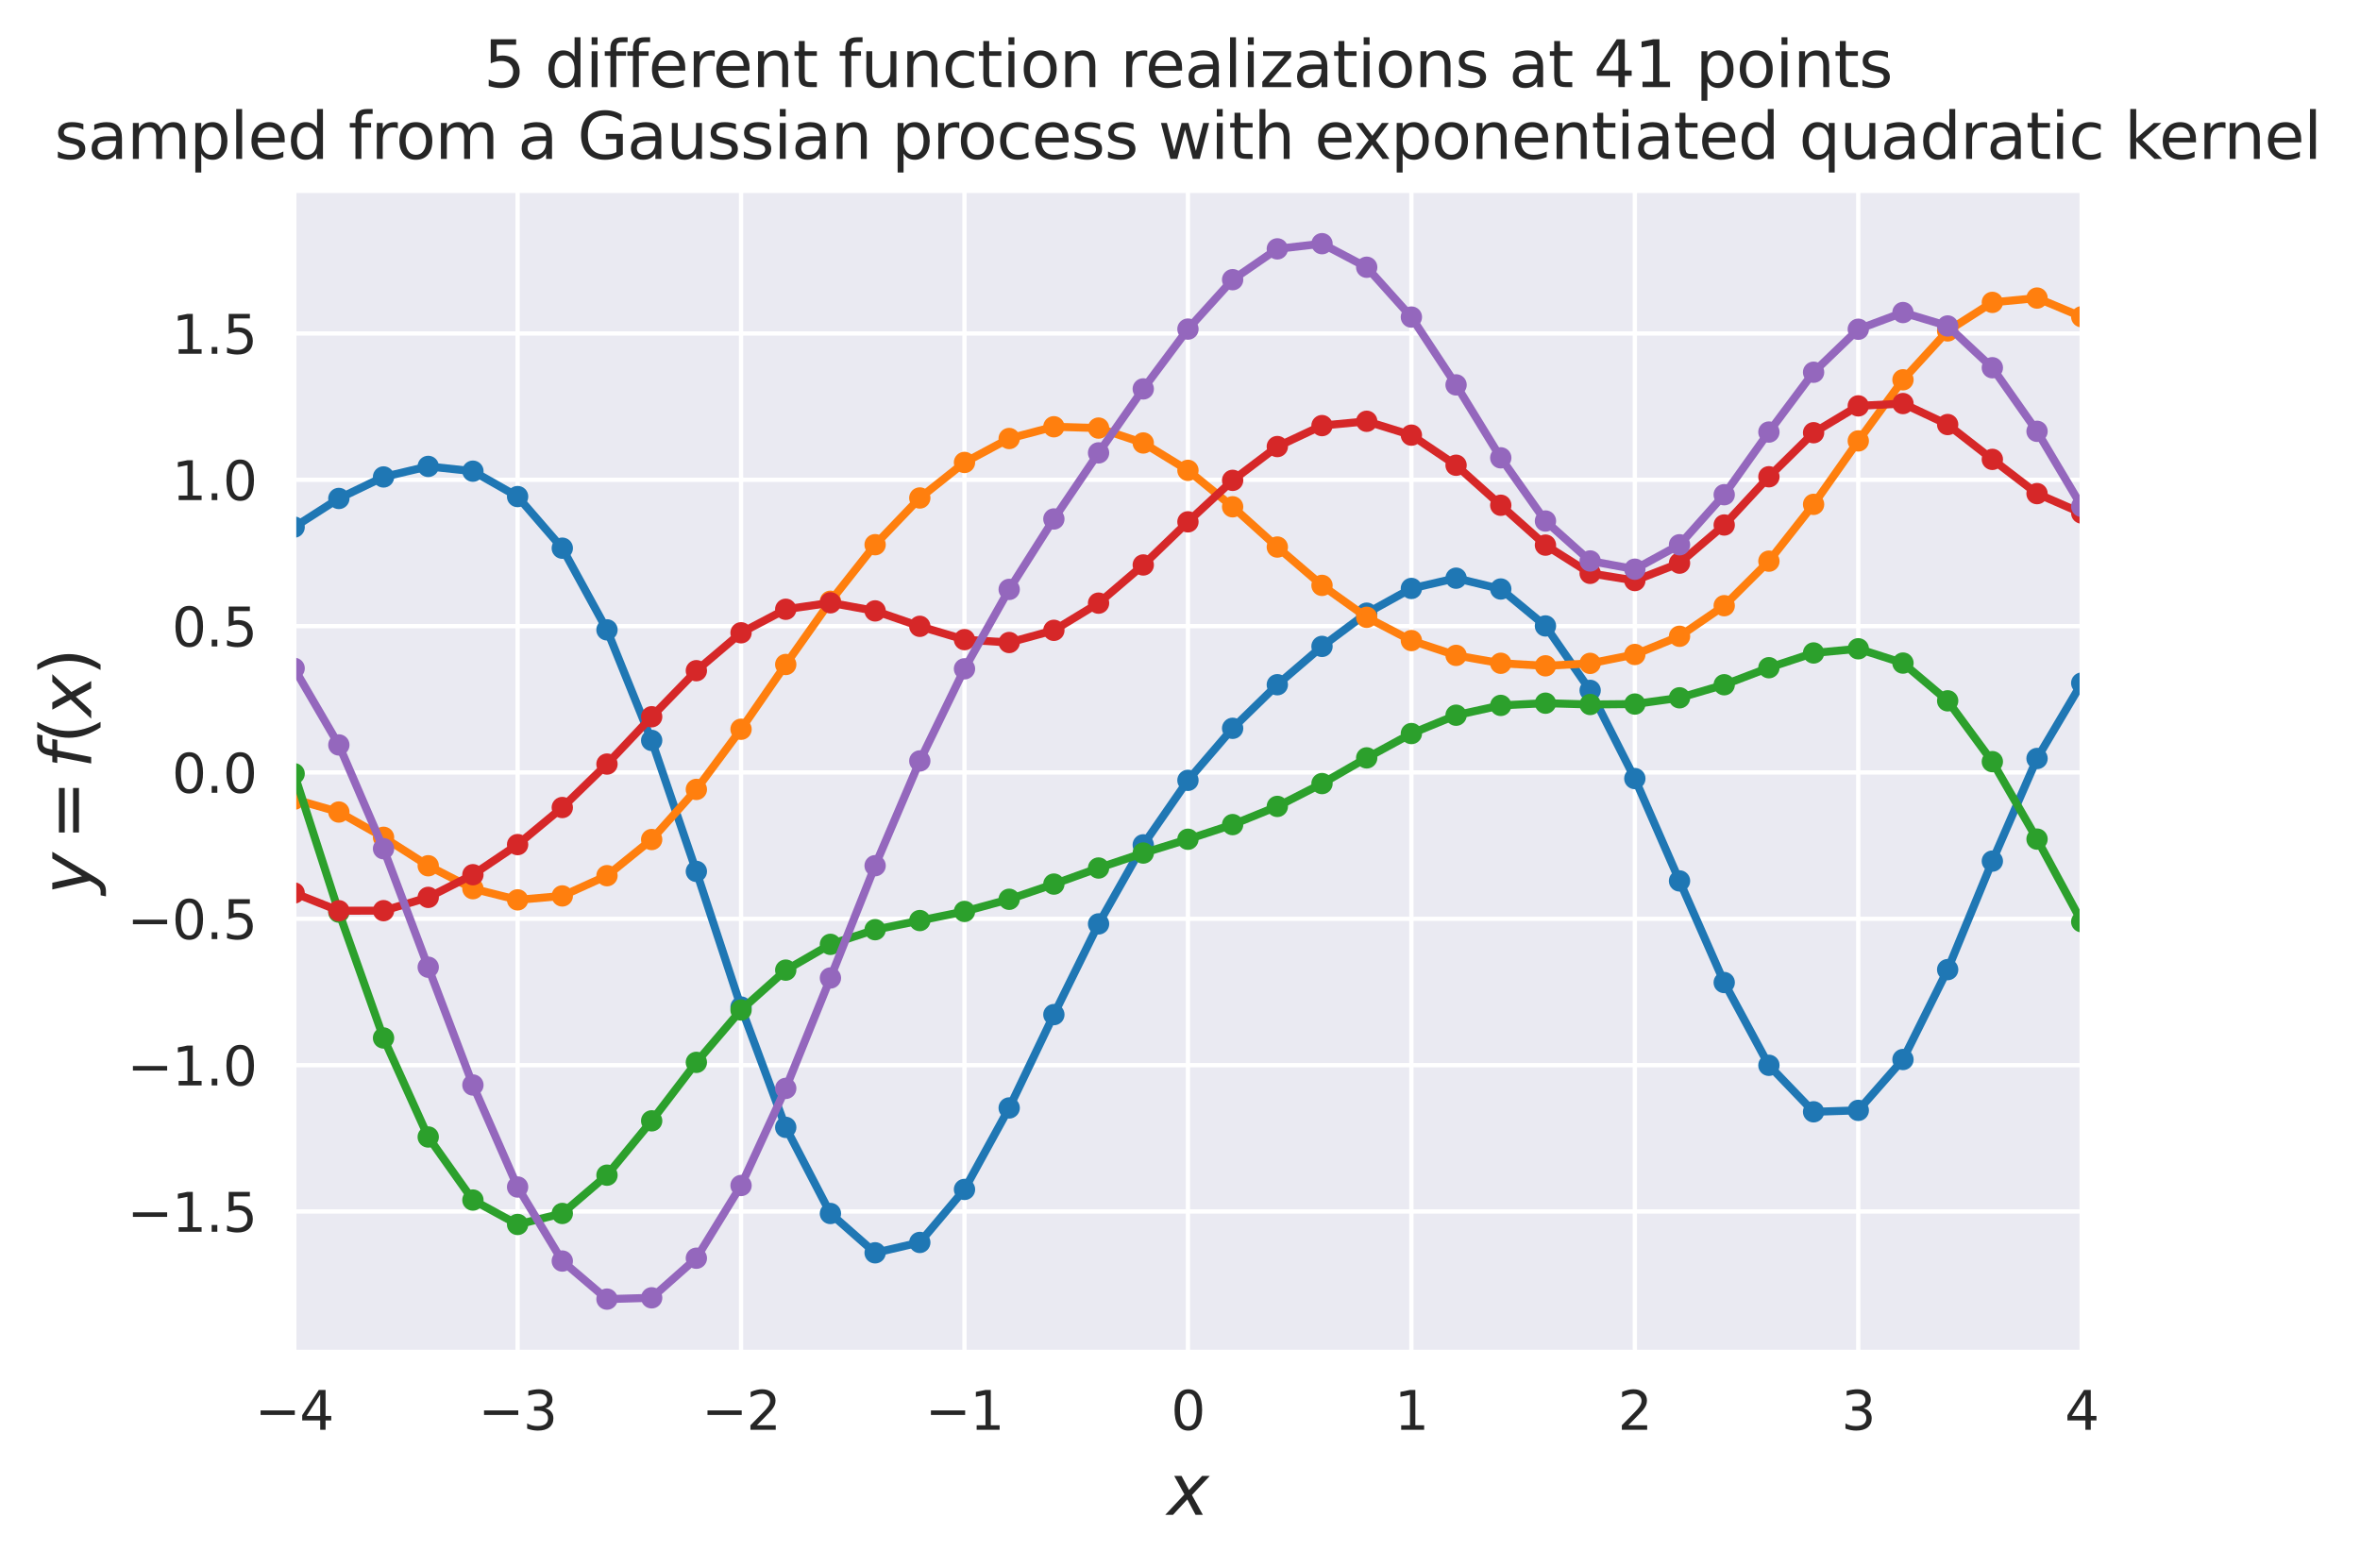 <?xml version="1.0" encoding="utf-8" standalone="no"?>
<!DOCTYPE svg PUBLIC "-//W3C//DTD SVG 1.1//EN"
  "http://www.w3.org/Graphics/SVG/1.1/DTD/svg11.dtd">
<svg height="293.655pt" version="1.1" viewBox="0 0 442.011 293.655" width="442.011pt" xmlns="http://www.w3.org/2000/svg" xmlns:xlink="http://www.w3.org/1999/xlink">
 <defs>
  <style type="text/css">*{stroke-linecap:butt;stroke-linejoin:round;}</style>
 </defs>
 <g id="figure_1">
  <g id="patch_1">
   <path d="M 0 293.655 
L 442.011 293.655 
L 442.011 0 
L 0 0 
z
" style="fill:#ffffff;"/>
  </g>
  <g id="axes_1">
   <g id="patch_2">
    <path d="M 55.093 253.196 
L 389.893 253.196 
L 389.893 35.755 
L 55.093 35.755 
z
" style="fill:#eaeaf2;"/>
   </g>
   <g id="matplotlib.axis_1">
    <g id="xtick_1">
     <g id="line2d_1">
      <path clip-path="url(#pdb9210065c)" d="M 55.093 253.196 
L 55.093 35.755 
" style="fill:none;stroke:#ffffff;stroke-linecap:round;stroke-width:0.8;"/>
     </g>
     <g id="text_1">
      <!-- −4 -->
      <g style="fill:#262626;" transform="translate(47.722 267.794)scale(0.1 -0.1)">
       <defs>
        <path d="M 678 2272 
L 4684 2272 
L 4684 1741 
L 678 1741 
L 678 2272 
z
" id="DejaVuSans-2212" transform="scale(0.016)"/>
        <path d="M 2419 4116 
L 825 1625 
L 2419 1625 
L 2419 4116 
z
M 2253 4666 
L 3047 4666 
L 3047 1625 
L 3713 1625 
L 3713 1100 
L 3047 1100 
L 3047 0 
L 2419 0 
L 2419 1100 
L 313 1100 
L 313 1709 
L 2253 4666 
z
" id="DejaVuSans-34" transform="scale(0.016)"/>
       </defs>
       <use xlink:href="#DejaVuSans-2212"/>
       <use x="83.789" xlink:href="#DejaVuSans-34"/>
      </g>
     </g>
    </g>
    <g id="xtick_2">
     <g id="line2d_2">
      <path clip-path="url(#pdb9210065c)" d="M 96.943 253.196 
L 96.943 35.755 
" style="fill:none;stroke:#ffffff;stroke-linecap:round;stroke-width:0.8;"/>
     </g>
     <g id="text_2">
      <!-- −3 -->
      <g style="fill:#262626;" transform="translate(89.572 267.794)scale(0.1 -0.1)">
       <defs>
        <path d="M 2597 2516 
Q 3050 2419 3304 2112 
Q 3559 1806 3559 1356 
Q 3559 666 3084 287 
Q 2609 -91 1734 -91 
Q 1441 -91 1130 -33 
Q 819 25 488 141 
L 488 750 
Q 750 597 1062 519 
Q 1375 441 1716 441 
Q 2309 441 2620 675 
Q 2931 909 2931 1356 
Q 2931 1769 2642 2001 
Q 2353 2234 1838 2234 
L 1294 2234 
L 1294 2753 
L 1863 2753 
Q 2328 2753 2575 2939 
Q 2822 3125 2822 3475 
Q 2822 3834 2567 4026 
Q 2313 4219 1838 4219 
Q 1578 4219 1281 4162 
Q 984 4106 628 3988 
L 628 4550 
Q 988 4650 1302 4700 
Q 1616 4750 1894 4750 
Q 2613 4750 3031 4423 
Q 3450 4097 3450 3541 
Q 3450 3153 3228 2886 
Q 3006 2619 2597 2516 
z
" id="DejaVuSans-33" transform="scale(0.016)"/>
       </defs>
       <use xlink:href="#DejaVuSans-2212"/>
       <use x="83.789" xlink:href="#DejaVuSans-33"/>
      </g>
     </g>
    </g>
    <g id="xtick_3">
     <g id="line2d_3">
      <path clip-path="url(#pdb9210065c)" d="M 138.793 253.196 
L 138.793 35.755 
" style="fill:none;stroke:#ffffff;stroke-linecap:round;stroke-width:0.8;"/>
     </g>
     <g id="text_3">
      <!-- −2 -->
      <g style="fill:#262626;" transform="translate(131.422 267.794)scale(0.1 -0.1)">
       <defs>
        <path d="M 1228 531 
L 3431 531 
L 3431 0 
L 469 0 
L 469 531 
Q 828 903 1448 1529 
Q 2069 2156 2228 2338 
Q 2531 2678 2651 2914 
Q 2772 3150 2772 3378 
Q 2772 3750 2511 3984 
Q 2250 4219 1831 4219 
Q 1534 4219 1204 4116 
Q 875 4013 500 3803 
L 500 4441 
Q 881 4594 1212 4672 
Q 1544 4750 1819 4750 
Q 2544 4750 2975 4387 
Q 3406 4025 3406 3419 
Q 3406 3131 3298 2873 
Q 3191 2616 2906 2266 
Q 2828 2175 2409 1742 
Q 1991 1309 1228 531 
z
" id="DejaVuSans-32" transform="scale(0.016)"/>
       </defs>
       <use xlink:href="#DejaVuSans-2212"/>
       <use x="83.789" xlink:href="#DejaVuSans-32"/>
      </g>
     </g>
    </g>
    <g id="xtick_4">
     <g id="line2d_4">
      <path clip-path="url(#pdb9210065c)" d="M 180.643 253.196 
L 180.643 35.755 
" style="fill:none;stroke:#ffffff;stroke-linecap:round;stroke-width:0.8;"/>
     </g>
     <g id="text_4">
      <!-- −1 -->
      <g style="fill:#262626;" transform="translate(173.272 267.794)scale(0.1 -0.1)">
       <defs>
        <path d="M 794 531 
L 1825 531 
L 1825 4091 
L 703 3866 
L 703 4441 
L 1819 4666 
L 2450 4666 
L 2450 531 
L 3481 531 
L 3481 0 
L 794 0 
L 794 531 
z
" id="DejaVuSans-31" transform="scale(0.016)"/>
       </defs>
       <use xlink:href="#DejaVuSans-2212"/>
       <use x="83.789" xlink:href="#DejaVuSans-31"/>
      </g>
     </g>
    </g>
    <g id="xtick_5">
     <g id="line2d_5">
      <path clip-path="url(#pdb9210065c)" d="M 222.493 253.196 
L 222.493 35.755 
" style="fill:none;stroke:#ffffff;stroke-linecap:round;stroke-width:0.8;"/>
     </g>
     <g id="text_5">
      <!-- 0 -->
      <g style="fill:#262626;" transform="translate(219.312 267.794)scale(0.1 -0.1)">
       <defs>
        <path d="M 2034 4250 
Q 1547 4250 1301 3770 
Q 1056 3291 1056 2328 
Q 1056 1369 1301 889 
Q 1547 409 2034 409 
Q 2525 409 2770 889 
Q 3016 1369 3016 2328 
Q 3016 3291 2770 3770 
Q 2525 4250 2034 4250 
z
M 2034 4750 
Q 2819 4750 3233 4129 
Q 3647 3509 3647 2328 
Q 3647 1150 3233 529 
Q 2819 -91 2034 -91 
Q 1250 -91 836 529 
Q 422 1150 422 2328 
Q 422 3509 836 4129 
Q 1250 4750 2034 4750 
z
" id="DejaVuSans-30" transform="scale(0.016)"/>
       </defs>
       <use xlink:href="#DejaVuSans-30"/>
      </g>
     </g>
    </g>
    <g id="xtick_6">
     <g id="line2d_6">
      <path clip-path="url(#pdb9210065c)" d="M 264.343 253.196 
L 264.343 35.755 
" style="fill:none;stroke:#ffffff;stroke-linecap:round;stroke-width:0.8;"/>
     </g>
     <g id="text_6">
      <!-- 1 -->
      <g style="fill:#262626;" transform="translate(261.162 267.794)scale(0.1 -0.1)">
       <use xlink:href="#DejaVuSans-31"/>
      </g>
     </g>
    </g>
    <g id="xtick_7">
     <g id="line2d_7">
      <path clip-path="url(#pdb9210065c)" d="M 306.193 253.196 
L 306.193 35.755 
" style="fill:none;stroke:#ffffff;stroke-linecap:round;stroke-width:0.8;"/>
     </g>
     <g id="text_7">
      <!-- 2 -->
      <g style="fill:#262626;" transform="translate(303.012 267.794)scale(0.1 -0.1)">
       <use xlink:href="#DejaVuSans-32"/>
      </g>
     </g>
    </g>
    <g id="xtick_8">
     <g id="line2d_8">
      <path clip-path="url(#pdb9210065c)" d="M 348.043 253.196 
L 348.043 35.755 
" style="fill:none;stroke:#ffffff;stroke-linecap:round;stroke-width:0.8;"/>
     </g>
     <g id="text_8">
      <!-- 3 -->
      <g style="fill:#262626;" transform="translate(344.862 267.794)scale(0.1 -0.1)">
       <use xlink:href="#DejaVuSans-33"/>
      </g>
     </g>
    </g>
    <g id="xtick_9">
     <g id="line2d_9">
      <path clip-path="url(#pdb9210065c)" d="M 389.893 253.196 
L 389.893 35.755 
" style="fill:none;stroke:#ffffff;stroke-linecap:round;stroke-width:0.8;"/>
     </g>
     <g id="text_9">
      <!-- 4 -->
      <g style="fill:#262626;" transform="translate(386.712 267.794)scale(0.1 -0.1)">
       <use xlink:href="#DejaVuSans-34"/>
      </g>
     </g>
    </g>
    <g id="text_10">
     <!-- $x$ -->
     <g style="fill:#262626;" transform="translate(218.593 283.752)scale(0.13 -0.13)">
      <defs>
       <path d="M 3841 3500 
L 2234 1784 
L 3219 0 
L 2559 0 
L 1819 1388 
L 531 0 
L -166 0 
L 1556 1844 
L 641 3500 
L 1300 3500 
L 1972 2234 
L 3144 3500 
L 3841 3500 
z
" id="DejaVuSans-Oblique-78" transform="scale(0.016)"/>
      </defs>
      <use transform="translate(0 0.312)" xlink:href="#DejaVuSans-Oblique-78"/>
     </g>
    </g>
   </g>
   <g id="matplotlib.axis_2">
    <g id="ytick_1">
     <g id="line2d_10">
      <path clip-path="url(#pdb9210065c)" d="M 55.093 226.896 
L 389.893 226.896 
" style="fill:none;stroke:#ffffff;stroke-linecap:round;stroke-width:0.8;"/>
     </g>
     <g id="text_11">
      <!-- −1.5 -->
      <g style="fill:#262626;" transform="translate(23.81 230.695)scale(0.1 -0.1)">
       <defs>
        <path d="M 684 794 
L 1344 794 
L 1344 0 
L 684 0 
L 684 794 
z
" id="DejaVuSans-2e" transform="scale(0.016)"/>
        <path d="M 691 4666 
L 3169 4666 
L 3169 4134 
L 1269 4134 
L 1269 2991 
Q 1406 3038 1543 3061 
Q 1681 3084 1819 3084 
Q 2600 3084 3056 2656 
Q 3513 2228 3513 1497 
Q 3513 744 3044 326 
Q 2575 -91 1722 -91 
Q 1428 -91 1123 -41 
Q 819 9 494 109 
L 494 744 
Q 775 591 1075 516 
Q 1375 441 1709 441 
Q 2250 441 2565 725 
Q 2881 1009 2881 1497 
Q 2881 1984 2565 2268 
Q 2250 2553 1709 2553 
Q 1456 2553 1204 2497 
Q 953 2441 691 2322 
L 691 4666 
z
" id="DejaVuSans-35" transform="scale(0.016)"/>
       </defs>
       <use xlink:href="#DejaVuSans-2212"/>
       <use x="83.789" xlink:href="#DejaVuSans-31"/>
       <use x="147.412" xlink:href="#DejaVuSans-2e"/>
       <use x="179.199" xlink:href="#DejaVuSans-35"/>
      </g>
     </g>
    </g>
    <g id="ytick_2">
     <g id="line2d_11">
      <path clip-path="url(#pdb9210065c)" d="M 55.093 199.49 
L 389.893 199.49 
" style="fill:none;stroke:#ffffff;stroke-linecap:round;stroke-width:0.8;"/>
     </g>
     <g id="text_12">
      <!-- −1.0 -->
      <g style="fill:#262626;" transform="translate(23.81 203.289)scale(0.1 -0.1)">
       <use xlink:href="#DejaVuSans-2212"/>
       <use x="83.789" xlink:href="#DejaVuSans-31"/>
       <use x="147.412" xlink:href="#DejaVuSans-2e"/>
       <use x="179.199" xlink:href="#DejaVuSans-30"/>
      </g>
     </g>
    </g>
    <g id="ytick_3">
     <g id="line2d_12">
      <path clip-path="url(#pdb9210065c)" d="M 55.093 172.083 
L 389.893 172.083 
" style="fill:none;stroke:#ffffff;stroke-linecap:round;stroke-width:0.8;"/>
     </g>
     <g id="text_13">
      <!-- −0.5 -->
      <g style="fill:#262626;" transform="translate(23.81 175.883)scale(0.1 -0.1)">
       <use xlink:href="#DejaVuSans-2212"/>
       <use x="83.789" xlink:href="#DejaVuSans-30"/>
       <use x="147.412" xlink:href="#DejaVuSans-2e"/>
       <use x="179.199" xlink:href="#DejaVuSans-35"/>
      </g>
     </g>
    </g>
    <g id="ytick_4">
     <g id="line2d_13">
      <path clip-path="url(#pdb9210065c)" d="M 55.093 144.677 
L 389.893 144.677 
" style="fill:none;stroke:#ffffff;stroke-linecap:round;stroke-width:0.8;"/>
     </g>
     <g id="text_14">
      <!-- 0.0 -->
      <g style="fill:#262626;" transform="translate(32.19 148.477)scale(0.1 -0.1)">
       <use xlink:href="#DejaVuSans-30"/>
       <use x="63.623" xlink:href="#DejaVuSans-2e"/>
       <use x="95.41" xlink:href="#DejaVuSans-30"/>
      </g>
     </g>
    </g>
    <g id="ytick_5">
     <g id="line2d_14">
      <path clip-path="url(#pdb9210065c)" d="M 55.093 117.271 
L 389.893 117.271 
" style="fill:none;stroke:#ffffff;stroke-linecap:round;stroke-width:0.8;"/>
     </g>
     <g id="text_15">
      <!-- 0.5 -->
      <g style="fill:#262626;" transform="translate(32.19 121.07)scale(0.1 -0.1)">
       <use xlink:href="#DejaVuSans-30"/>
       <use x="63.623" xlink:href="#DejaVuSans-2e"/>
       <use x="95.41" xlink:href="#DejaVuSans-35"/>
      </g>
     </g>
    </g>
    <g id="ytick_6">
     <g id="line2d_15">
      <path clip-path="url(#pdb9210065c)" d="M 55.093 89.865 
L 389.893 89.865 
" style="fill:none;stroke:#ffffff;stroke-linecap:round;stroke-width:0.8;"/>
     </g>
     <g id="text_16">
      <!-- 1.0 -->
      <g style="fill:#262626;" transform="translate(32.19 93.664)scale(0.1 -0.1)">
       <use xlink:href="#DejaVuSans-31"/>
       <use x="63.623" xlink:href="#DejaVuSans-2e"/>
       <use x="95.41" xlink:href="#DejaVuSans-30"/>
      </g>
     </g>
    </g>
    <g id="ytick_7">
     <g id="line2d_16">
      <path clip-path="url(#pdb9210065c)" d="M 55.093 62.459 
L 389.893 62.459 
" style="fill:none;stroke:#ffffff;stroke-linecap:round;stroke-width:0.8;"/>
     </g>
     <g id="text_17">
      <!-- 1.5 -->
      <g style="fill:#262626;" transform="translate(32.19 66.258)scale(0.1 -0.1)">
       <use xlink:href="#DejaVuSans-31"/>
       <use x="63.623" xlink:href="#DejaVuSans-2e"/>
       <use x="95.41" xlink:href="#DejaVuSans-35"/>
      </g>
     </g>
    </g>
    <g id="text_18">
     <!-- $y = f(x)$ -->
     <g style="fill:#262626;" transform="translate(17.08 167.55)rotate(-90)scale(0.13 -0.13)">
      <defs>
       <path d="M 1588 -325 
Q 1188 -997 936 -1164 
Q 684 -1331 294 -1331 
L -159 -1331 
L -63 -850 
L 269 -850 
Q 509 -850 678 -719 
Q 847 -588 1056 -206 
L 1234 128 
L 459 3500 
L 1069 3500 
L 1650 819 
L 3256 3500 
L 3859 3500 
L 1588 -325 
z
" id="DejaVuSans-Oblique-79" transform="scale(0.016)"/>
       <path d="M 678 2906 
L 4684 2906 
L 4684 2381 
L 678 2381 
L 678 2906 
z
M 678 1631 
L 4684 1631 
L 4684 1100 
L 678 1100 
L 678 1631 
z
" id="DejaVuSans-3d" transform="scale(0.016)"/>
       <path d="M 3059 4863 
L 2969 4384 
L 2419 4384 
Q 2106 4384 1964 4261 
Q 1822 4138 1753 3809 
L 1691 3500 
L 2638 3500 
L 2553 3053 
L 1606 3053 
L 1013 0 
L 434 0 
L 1031 3053 
L 481 3053 
L 563 3500 
L 1113 3500 
L 1159 3744 
Q 1278 4363 1576 4613 
Q 1875 4863 2516 4863 
L 3059 4863 
z
" id="DejaVuSans-Oblique-66" transform="scale(0.016)"/>
       <path d="M 1984 4856 
Q 1566 4138 1362 3434 
Q 1159 2731 1159 2009 
Q 1159 1288 1364 580 
Q 1569 -128 1984 -844 
L 1484 -844 
Q 1016 -109 783 600 
Q 550 1309 550 2009 
Q 550 2706 781 3412 
Q 1013 4119 1484 4856 
L 1984 4856 
z
" id="DejaVuSans-28" transform="scale(0.016)"/>
       <path d="M 513 4856 
L 1013 4856 
Q 1481 4119 1714 3412 
Q 1947 2706 1947 2009 
Q 1947 1309 1714 600 
Q 1481 -109 1013 -844 
L 513 -844 
Q 928 -128 1133 580 
Q 1338 1288 1338 2009 
Q 1338 2731 1133 3434 
Q 928 4138 513 4856 
z
" id="DejaVuSans-29" transform="scale(0.016)"/>
      </defs>
      <use transform="translate(0 0.016)" xlink:href="#DejaVuSans-Oblique-79"/>
      <use transform="translate(78.662 0.016)" xlink:href="#DejaVuSans-3d"/>
      <use transform="translate(181.934 0.016)" xlink:href="#DejaVuSans-Oblique-66"/>
      <use transform="translate(217.139 0.016)" xlink:href="#DejaVuSans-28"/>
      <use transform="translate(256.152 0.016)" xlink:href="#DejaVuSans-Oblique-78"/>
      <use transform="translate(315.332 0.016)" xlink:href="#DejaVuSans-29"/>
     </g>
    </g>
   </g>
   <g id="line2d_17">
    <path clip-path="url(#pdb9210065c)" d="M 55.093 98.723 
L 63.463 93.358 
L 71.833 89.328 
L 80.203 87.354 
L 88.573 88.249 
L 96.943 93.003 
L 105.313 102.671 
L 113.683 117.967 
L 122.053 138.675 
L 130.423 163.206 
L 138.793 188.608 
L 147.163 211.145 
L 155.533 227.275 
L 163.903 234.64 
L 172.273 232.699 
L 180.643 222.77 
L 189.013 207.507 
L 197.383 190.026 
L 205.753 173.036 
L 214.123 158.234 
L 222.493 146.151 
L 230.863 136.408 
L 239.233 128.242 
L 247.603 121.064 
L 255.973 114.842 
L 264.343 110.211 
L 272.713 108.288 
L 281.083 110.315 
L 289.453 117.233 
L 297.823 129.302 
L 306.193 145.819 
L 314.563 164.99 
L 322.933 184.021 
L 331.303 199.521 
L 339.673 208.231 
L 348.043 207.964 
L 356.413 198.434 
L 364.783 181.6 
L 373.153 161.278 
L 381.523 142.057 
L 389.893 127.934 
" style="fill:none;stroke:#1f77b4;stroke-linecap:round;stroke-width:1.5;"/>
    <defs>
     <path d="M 0 1.5 
C 0.398 1.5 0.779 1.342 1.061 1.061 
C 1.342 0.779 1.5 0.398 1.5 0 
C 1.5 -0.398 1.342 -0.779 1.061 -1.061 
C 0.779 -1.342 0.398 -1.5 0 -1.5 
C -0.398 -1.5 -0.779 -1.342 -1.061 -1.061 
C -1.342 -0.779 -1.5 -0.398 -1.5 0 
C -1.5 0.398 -1.342 0.779 -1.061 1.061 
C -0.779 1.342 -0.398 1.5 0 1.5 
z
" id="m25d4074a99" style="stroke:#1f77b4;"/>
    </defs>
    <g clip-path="url(#pdb9210065c)">
     <use style="fill:#1f77b4;stroke:#1f77b4;" x="55.093" xlink:href="#m25d4074a99" y="98.723"/>
     <use style="fill:#1f77b4;stroke:#1f77b4;" x="63.463" xlink:href="#m25d4074a99" y="93.358"/>
     <use style="fill:#1f77b4;stroke:#1f77b4;" x="71.833" xlink:href="#m25d4074a99" y="89.328"/>
     <use style="fill:#1f77b4;stroke:#1f77b4;" x="80.203" xlink:href="#m25d4074a99" y="87.354"/>
     <use style="fill:#1f77b4;stroke:#1f77b4;" x="88.573" xlink:href="#m25d4074a99" y="88.249"/>
     <use style="fill:#1f77b4;stroke:#1f77b4;" x="96.943" xlink:href="#m25d4074a99" y="93.003"/>
     <use style="fill:#1f77b4;stroke:#1f77b4;" x="105.313" xlink:href="#m25d4074a99" y="102.671"/>
     <use style="fill:#1f77b4;stroke:#1f77b4;" x="113.683" xlink:href="#m25d4074a99" y="117.967"/>
     <use style="fill:#1f77b4;stroke:#1f77b4;" x="122.053" xlink:href="#m25d4074a99" y="138.675"/>
     <use style="fill:#1f77b4;stroke:#1f77b4;" x="130.423" xlink:href="#m25d4074a99" y="163.206"/>
     <use style="fill:#1f77b4;stroke:#1f77b4;" x="138.793" xlink:href="#m25d4074a99" y="188.608"/>
     <use style="fill:#1f77b4;stroke:#1f77b4;" x="147.163" xlink:href="#m25d4074a99" y="211.145"/>
     <use style="fill:#1f77b4;stroke:#1f77b4;" x="155.533" xlink:href="#m25d4074a99" y="227.275"/>
     <use style="fill:#1f77b4;stroke:#1f77b4;" x="163.903" xlink:href="#m25d4074a99" y="234.64"/>
     <use style="fill:#1f77b4;stroke:#1f77b4;" x="172.273" xlink:href="#m25d4074a99" y="232.699"/>
     <use style="fill:#1f77b4;stroke:#1f77b4;" x="180.643" xlink:href="#m25d4074a99" y="222.77"/>
     <use style="fill:#1f77b4;stroke:#1f77b4;" x="189.013" xlink:href="#m25d4074a99" y="207.507"/>
     <use style="fill:#1f77b4;stroke:#1f77b4;" x="197.383" xlink:href="#m25d4074a99" y="190.026"/>
     <use style="fill:#1f77b4;stroke:#1f77b4;" x="205.753" xlink:href="#m25d4074a99" y="173.036"/>
     <use style="fill:#1f77b4;stroke:#1f77b4;" x="214.123" xlink:href="#m25d4074a99" y="158.234"/>
     <use style="fill:#1f77b4;stroke:#1f77b4;" x="222.493" xlink:href="#m25d4074a99" y="146.151"/>
     <use style="fill:#1f77b4;stroke:#1f77b4;" x="230.863" xlink:href="#m25d4074a99" y="136.408"/>
     <use style="fill:#1f77b4;stroke:#1f77b4;" x="239.233" xlink:href="#m25d4074a99" y="128.242"/>
     <use style="fill:#1f77b4;stroke:#1f77b4;" x="247.603" xlink:href="#m25d4074a99" y="121.064"/>
     <use style="fill:#1f77b4;stroke:#1f77b4;" x="255.973" xlink:href="#m25d4074a99" y="114.842"/>
     <use style="fill:#1f77b4;stroke:#1f77b4;" x="264.343" xlink:href="#m25d4074a99" y="110.211"/>
     <use style="fill:#1f77b4;stroke:#1f77b4;" x="272.713" xlink:href="#m25d4074a99" y="108.288"/>
     <use style="fill:#1f77b4;stroke:#1f77b4;" x="281.083" xlink:href="#m25d4074a99" y="110.315"/>
     <use style="fill:#1f77b4;stroke:#1f77b4;" x="289.453" xlink:href="#m25d4074a99" y="117.233"/>
     <use style="fill:#1f77b4;stroke:#1f77b4;" x="297.823" xlink:href="#m25d4074a99" y="129.302"/>
     <use style="fill:#1f77b4;stroke:#1f77b4;" x="306.193" xlink:href="#m25d4074a99" y="145.819"/>
     <use style="fill:#1f77b4;stroke:#1f77b4;" x="314.563" xlink:href="#m25d4074a99" y="164.99"/>
     <use style="fill:#1f77b4;stroke:#1f77b4;" x="322.933" xlink:href="#m25d4074a99" y="184.021"/>
     <use style="fill:#1f77b4;stroke:#1f77b4;" x="331.303" xlink:href="#m25d4074a99" y="199.521"/>
     <use style="fill:#1f77b4;stroke:#1f77b4;" x="339.673" xlink:href="#m25d4074a99" y="208.231"/>
     <use style="fill:#1f77b4;stroke:#1f77b4;" x="348.043" xlink:href="#m25d4074a99" y="207.964"/>
     <use style="fill:#1f77b4;stroke:#1f77b4;" x="356.413" xlink:href="#m25d4074a99" y="198.434"/>
     <use style="fill:#1f77b4;stroke:#1f77b4;" x="364.783" xlink:href="#m25d4074a99" y="181.6"/>
     <use style="fill:#1f77b4;stroke:#1f77b4;" x="373.153" xlink:href="#m25d4074a99" y="161.278"/>
     <use style="fill:#1f77b4;stroke:#1f77b4;" x="381.523" xlink:href="#m25d4074a99" y="142.057"/>
     <use style="fill:#1f77b4;stroke:#1f77b4;" x="389.893" xlink:href="#m25d4074a99" y="127.934"/>
    </g>
   </g>
   <g id="line2d_18">
    <path clip-path="url(#pdb9210065c)" d="M 55.093 149.682 
L 63.463 152.087 
L 71.833 156.819 
L 80.203 162.15 
L 88.573 166.443 
L 96.943 168.536 
L 105.313 167.798 
L 113.683 164.007 
L 122.053 157.235 
L 130.423 147.852 
L 138.793 136.581 
L 147.163 124.454 
L 155.533 112.611 
L 163.903 102.017 
L 172.273 93.268 
L 180.643 86.612 
L 189.013 82.13 
L 197.383 79.928 
L 205.753 80.176 
L 214.123 82.967 
L 222.493 88.092 
L 230.863 94.917 
L 239.233 102.457 
L 247.603 109.638 
L 255.973 115.614 
L 264.343 119.974 
L 272.713 122.747 
L 281.083 124.226 
L 289.453 124.704 
L 297.823 124.245 
L 306.193 122.579 
L 314.563 119.17 
L 322.933 113.441 
L 331.303 105.101 
L 339.673 94.461 
L 348.043 82.58 
L 356.413 71.13 
L 364.783 61.977 
L 373.153 56.635 
L 381.523 55.824 
L 389.893 59.325 
" style="fill:none;stroke:#ff7f0e;stroke-linecap:round;stroke-width:1.5;"/>
    <defs>
     <path d="M 0 1.5 
C 0.398 1.5 0.779 1.342 1.061 1.061 
C 1.342 0.779 1.5 0.398 1.5 0 
C 1.5 -0.398 1.342 -0.779 1.061 -1.061 
C 0.779 -1.342 0.398 -1.5 0 -1.5 
C -0.398 -1.5 -0.779 -1.342 -1.061 -1.061 
C -1.342 -0.779 -1.5 -0.398 -1.5 0 
C -1.5 0.398 -1.342 0.779 -1.061 1.061 
C -0.779 1.342 -0.398 1.5 0 1.5 
z
" id="m3f4193f533" style="stroke:#ff7f0e;"/>
    </defs>
    <g clip-path="url(#pdb9210065c)">
     <use style="fill:#ff7f0e;stroke:#ff7f0e;" x="55.093" xlink:href="#m3f4193f533" y="149.682"/>
     <use style="fill:#ff7f0e;stroke:#ff7f0e;" x="63.463" xlink:href="#m3f4193f533" y="152.087"/>
     <use style="fill:#ff7f0e;stroke:#ff7f0e;" x="71.833" xlink:href="#m3f4193f533" y="156.819"/>
     <use style="fill:#ff7f0e;stroke:#ff7f0e;" x="80.203" xlink:href="#m3f4193f533" y="162.15"/>
     <use style="fill:#ff7f0e;stroke:#ff7f0e;" x="88.573" xlink:href="#m3f4193f533" y="166.443"/>
     <use style="fill:#ff7f0e;stroke:#ff7f0e;" x="96.943" xlink:href="#m3f4193f533" y="168.536"/>
     <use style="fill:#ff7f0e;stroke:#ff7f0e;" x="105.313" xlink:href="#m3f4193f533" y="167.798"/>
     <use style="fill:#ff7f0e;stroke:#ff7f0e;" x="113.683" xlink:href="#m3f4193f533" y="164.007"/>
     <use style="fill:#ff7f0e;stroke:#ff7f0e;" x="122.053" xlink:href="#m3f4193f533" y="157.235"/>
     <use style="fill:#ff7f0e;stroke:#ff7f0e;" x="130.423" xlink:href="#m3f4193f533" y="147.852"/>
     <use style="fill:#ff7f0e;stroke:#ff7f0e;" x="138.793" xlink:href="#m3f4193f533" y="136.581"/>
     <use style="fill:#ff7f0e;stroke:#ff7f0e;" x="147.163" xlink:href="#m3f4193f533" y="124.454"/>
     <use style="fill:#ff7f0e;stroke:#ff7f0e;" x="155.533" xlink:href="#m3f4193f533" y="112.611"/>
     <use style="fill:#ff7f0e;stroke:#ff7f0e;" x="163.903" xlink:href="#m3f4193f533" y="102.017"/>
     <use style="fill:#ff7f0e;stroke:#ff7f0e;" x="172.273" xlink:href="#m3f4193f533" y="93.268"/>
     <use style="fill:#ff7f0e;stroke:#ff7f0e;" x="180.643" xlink:href="#m3f4193f533" y="86.612"/>
     <use style="fill:#ff7f0e;stroke:#ff7f0e;" x="189.013" xlink:href="#m3f4193f533" y="82.13"/>
     <use style="fill:#ff7f0e;stroke:#ff7f0e;" x="197.383" xlink:href="#m3f4193f533" y="79.928"/>
     <use style="fill:#ff7f0e;stroke:#ff7f0e;" x="205.753" xlink:href="#m3f4193f533" y="80.176"/>
     <use style="fill:#ff7f0e;stroke:#ff7f0e;" x="214.123" xlink:href="#m3f4193f533" y="82.967"/>
     <use style="fill:#ff7f0e;stroke:#ff7f0e;" x="222.493" xlink:href="#m3f4193f533" y="88.092"/>
     <use style="fill:#ff7f0e;stroke:#ff7f0e;" x="230.863" xlink:href="#m3f4193f533" y="94.917"/>
     <use style="fill:#ff7f0e;stroke:#ff7f0e;" x="239.233" xlink:href="#m3f4193f533" y="102.457"/>
     <use style="fill:#ff7f0e;stroke:#ff7f0e;" x="247.603" xlink:href="#m3f4193f533" y="109.638"/>
     <use style="fill:#ff7f0e;stroke:#ff7f0e;" x="255.973" xlink:href="#m3f4193f533" y="115.614"/>
     <use style="fill:#ff7f0e;stroke:#ff7f0e;" x="264.343" xlink:href="#m3f4193f533" y="119.974"/>
     <use style="fill:#ff7f0e;stroke:#ff7f0e;" x="272.713" xlink:href="#m3f4193f533" y="122.747"/>
     <use style="fill:#ff7f0e;stroke:#ff7f0e;" x="281.083" xlink:href="#m3f4193f533" y="124.226"/>
     <use style="fill:#ff7f0e;stroke:#ff7f0e;" x="289.453" xlink:href="#m3f4193f533" y="124.704"/>
     <use style="fill:#ff7f0e;stroke:#ff7f0e;" x="297.823" xlink:href="#m3f4193f533" y="124.245"/>
     <use style="fill:#ff7f0e;stroke:#ff7f0e;" x="306.193" xlink:href="#m3f4193f533" y="122.579"/>
     <use style="fill:#ff7f0e;stroke:#ff7f0e;" x="314.563" xlink:href="#m3f4193f533" y="119.17"/>
     <use style="fill:#ff7f0e;stroke:#ff7f0e;" x="322.933" xlink:href="#m3f4193f533" y="113.441"/>
     <use style="fill:#ff7f0e;stroke:#ff7f0e;" x="331.303" xlink:href="#m3f4193f533" y="105.101"/>
     <use style="fill:#ff7f0e;stroke:#ff7f0e;" x="339.673" xlink:href="#m3f4193f533" y="94.461"/>
     <use style="fill:#ff7f0e;stroke:#ff7f0e;" x="348.043" xlink:href="#m3f4193f533" y="82.58"/>
     <use style="fill:#ff7f0e;stroke:#ff7f0e;" x="356.413" xlink:href="#m3f4193f533" y="71.13"/>
     <use style="fill:#ff7f0e;stroke:#ff7f0e;" x="364.783" xlink:href="#m3f4193f533" y="61.977"/>
     <use style="fill:#ff7f0e;stroke:#ff7f0e;" x="373.153" xlink:href="#m3f4193f533" y="56.635"/>
     <use style="fill:#ff7f0e;stroke:#ff7f0e;" x="381.523" xlink:href="#m3f4193f533" y="55.824"/>
     <use style="fill:#ff7f0e;stroke:#ff7f0e;" x="389.893" xlink:href="#m3f4193f533" y="59.325"/>
    </g>
   </g>
   <g id="line2d_19">
    <path clip-path="url(#pdb9210065c)" d="M 55.093 144.91 
L 63.463 170.83 
L 71.833 194.406 
L 80.203 212.947 
L 88.573 224.76 
L 96.943 229.33 
L 105.313 227.268 
L 113.683 220.1 
L 122.053 209.923 
L 130.423 198.972 
L 138.793 189.16 
L 147.163 181.696 
L 155.533 176.868 
L 163.903 174.122 
L 172.273 172.411 
L 180.643 170.706 
L 189.013 168.426 
L 197.383 165.582 
L 205.753 162.571 
L 214.123 159.767 
L 222.493 157.185 
L 230.863 154.44 
L 239.233 151.033 
L 247.603 146.756 
L 255.973 141.943 
L 264.343 137.387 
L 272.713 133.953 
L 281.083 132.116 
L 289.453 131.7 
L 297.823 131.944 
L 306.193 131.862 
L 314.563 130.693 
L 322.933 128.247 
L 331.303 125.056 
L 339.673 122.295 
L 348.043 121.51 
L 356.413 124.19 
L 364.783 131.258 
L 373.153 142.649 
L 381.523 157.157 
L 389.893 172.639 
" style="fill:none;stroke:#2ca02c;stroke-linecap:round;stroke-width:1.5;"/>
    <defs>
     <path d="M 0 1.5 
C 0.398 1.5 0.779 1.342 1.061 1.061 
C 1.342 0.779 1.5 0.398 1.5 0 
C 1.5 -0.398 1.342 -0.779 1.061 -1.061 
C 0.779 -1.342 0.398 -1.5 0 -1.5 
C -0.398 -1.5 -0.779 -1.342 -1.061 -1.061 
C -1.342 -0.779 -1.5 -0.398 -1.5 0 
C -1.5 0.398 -1.342 0.779 -1.061 1.061 
C -0.779 1.342 -0.398 1.5 0 1.5 
z
" id="mce9bd463cf" style="stroke:#2ca02c;"/>
    </defs>
    <g clip-path="url(#pdb9210065c)">
     <use style="fill:#2ca02c;stroke:#2ca02c;" x="55.093" xlink:href="#mce9bd463cf" y="144.91"/>
     <use style="fill:#2ca02c;stroke:#2ca02c;" x="63.463" xlink:href="#mce9bd463cf" y="170.83"/>
     <use style="fill:#2ca02c;stroke:#2ca02c;" x="71.833" xlink:href="#mce9bd463cf" y="194.406"/>
     <use style="fill:#2ca02c;stroke:#2ca02c;" x="80.203" xlink:href="#mce9bd463cf" y="212.947"/>
     <use style="fill:#2ca02c;stroke:#2ca02c;" x="88.573" xlink:href="#mce9bd463cf" y="224.76"/>
     <use style="fill:#2ca02c;stroke:#2ca02c;" x="96.943" xlink:href="#mce9bd463cf" y="229.33"/>
     <use style="fill:#2ca02c;stroke:#2ca02c;" x="105.313" xlink:href="#mce9bd463cf" y="227.268"/>
     <use style="fill:#2ca02c;stroke:#2ca02c;" x="113.683" xlink:href="#mce9bd463cf" y="220.1"/>
     <use style="fill:#2ca02c;stroke:#2ca02c;" x="122.053" xlink:href="#mce9bd463cf" y="209.923"/>
     <use style="fill:#2ca02c;stroke:#2ca02c;" x="130.423" xlink:href="#mce9bd463cf" y="198.972"/>
     <use style="fill:#2ca02c;stroke:#2ca02c;" x="138.793" xlink:href="#mce9bd463cf" y="189.16"/>
     <use style="fill:#2ca02c;stroke:#2ca02c;" x="147.163" xlink:href="#mce9bd463cf" y="181.696"/>
     <use style="fill:#2ca02c;stroke:#2ca02c;" x="155.533" xlink:href="#mce9bd463cf" y="176.868"/>
     <use style="fill:#2ca02c;stroke:#2ca02c;" x="163.903" xlink:href="#mce9bd463cf" y="174.122"/>
     <use style="fill:#2ca02c;stroke:#2ca02c;" x="172.273" xlink:href="#mce9bd463cf" y="172.411"/>
     <use style="fill:#2ca02c;stroke:#2ca02c;" x="180.643" xlink:href="#mce9bd463cf" y="170.706"/>
     <use style="fill:#2ca02c;stroke:#2ca02c;" x="189.013" xlink:href="#mce9bd463cf" y="168.426"/>
     <use style="fill:#2ca02c;stroke:#2ca02c;" x="197.383" xlink:href="#mce9bd463cf" y="165.582"/>
     <use style="fill:#2ca02c;stroke:#2ca02c;" x="205.753" xlink:href="#mce9bd463cf" y="162.571"/>
     <use style="fill:#2ca02c;stroke:#2ca02c;" x="214.123" xlink:href="#mce9bd463cf" y="159.767"/>
     <use style="fill:#2ca02c;stroke:#2ca02c;" x="222.493" xlink:href="#mce9bd463cf" y="157.185"/>
     <use style="fill:#2ca02c;stroke:#2ca02c;" x="230.863" xlink:href="#mce9bd463cf" y="154.44"/>
     <use style="fill:#2ca02c;stroke:#2ca02c;" x="239.233" xlink:href="#mce9bd463cf" y="151.033"/>
     <use style="fill:#2ca02c;stroke:#2ca02c;" x="247.603" xlink:href="#mce9bd463cf" y="146.756"/>
     <use style="fill:#2ca02c;stroke:#2ca02c;" x="255.973" xlink:href="#mce9bd463cf" y="141.943"/>
     <use style="fill:#2ca02c;stroke:#2ca02c;" x="264.343" xlink:href="#mce9bd463cf" y="137.387"/>
     <use style="fill:#2ca02c;stroke:#2ca02c;" x="272.713" xlink:href="#mce9bd463cf" y="133.953"/>
     <use style="fill:#2ca02c;stroke:#2ca02c;" x="281.083" xlink:href="#mce9bd463cf" y="132.116"/>
     <use style="fill:#2ca02c;stroke:#2ca02c;" x="289.453" xlink:href="#mce9bd463cf" y="131.7"/>
     <use style="fill:#2ca02c;stroke:#2ca02c;" x="297.823" xlink:href="#mce9bd463cf" y="131.944"/>
     <use style="fill:#2ca02c;stroke:#2ca02c;" x="306.193" xlink:href="#mce9bd463cf" y="131.862"/>
     <use style="fill:#2ca02c;stroke:#2ca02c;" x="314.563" xlink:href="#mce9bd463cf" y="130.693"/>
     <use style="fill:#2ca02c;stroke:#2ca02c;" x="322.933" xlink:href="#mce9bd463cf" y="128.247"/>
     <use style="fill:#2ca02c;stroke:#2ca02c;" x="331.303" xlink:href="#mce9bd463cf" y="125.056"/>
     <use style="fill:#2ca02c;stroke:#2ca02c;" x="339.673" xlink:href="#mce9bd463cf" y="122.295"/>
     <use style="fill:#2ca02c;stroke:#2ca02c;" x="348.043" xlink:href="#mce9bd463cf" y="121.51"/>
     <use style="fill:#2ca02c;stroke:#2ca02c;" x="356.413" xlink:href="#mce9bd463cf" y="124.19"/>
     <use style="fill:#2ca02c;stroke:#2ca02c;" x="364.783" xlink:href="#mce9bd463cf" y="131.258"/>
     <use style="fill:#2ca02c;stroke:#2ca02c;" x="373.153" xlink:href="#mce9bd463cf" y="142.649"/>
     <use style="fill:#2ca02c;stroke:#2ca02c;" x="381.523" xlink:href="#mce9bd463cf" y="157.157"/>
     <use style="fill:#2ca02c;stroke:#2ca02c;" x="389.893" xlink:href="#mce9bd463cf" y="172.639"/>
    </g>
   </g>
   <g id="line2d_20">
    <path clip-path="url(#pdb9210065c)" d="M 55.093 167.248 
L 63.463 170.574 
L 71.833 170.56 
L 80.203 168.072 
L 88.573 163.825 
L 96.943 158.185 
L 105.313 151.242 
L 113.683 143.106 
L 122.053 134.241 
L 130.423 125.614 
L 138.793 118.516 
L 147.163 114.111 
L 155.533 112.9 
L 163.903 114.415 
L 172.273 117.304 
L 180.643 119.8 
L 189.013 120.337 
L 197.383 118.053 
L 205.753 112.964 
L 214.123 105.811 
L 222.493 97.735 
L 230.863 89.965 
L 239.233 83.636 
L 247.603 79.711 
L 255.973 78.902 
L 264.343 81.499 
L 272.713 87.135 
L 281.083 94.63 
L 289.453 102.097 
L 297.823 107.381 
L 306.193 108.735 
L 314.563 105.474 
L 322.933 98.326 
L 331.303 89.294 
L 339.673 81.043 
L 348.043 76.017 
L 356.413 75.582 
L 364.783 79.513 
L 373.153 86.037 
L 381.523 92.448 
L 389.893 96.093 
" style="fill:none;stroke:#d62728;stroke-linecap:round;stroke-width:1.5;"/>
    <defs>
     <path d="M 0 1.5 
C 0.398 1.5 0.779 1.342 1.061 1.061 
C 1.342 0.779 1.5 0.398 1.5 0 
C 1.5 -0.398 1.342 -0.779 1.061 -1.061 
C 0.779 -1.342 0.398 -1.5 0 -1.5 
C -0.398 -1.5 -0.779 -1.342 -1.061 -1.061 
C -1.342 -0.779 -1.5 -0.398 -1.5 0 
C -1.5 0.398 -1.342 0.779 -1.061 1.061 
C -0.779 1.342 -0.398 1.5 0 1.5 
z
" id="m11e3a073e6" style="stroke:#d62728;"/>
    </defs>
    <g clip-path="url(#pdb9210065c)">
     <use style="fill:#d62728;stroke:#d62728;" x="55.093" xlink:href="#m11e3a073e6" y="167.248"/>
     <use style="fill:#d62728;stroke:#d62728;" x="63.463" xlink:href="#m11e3a073e6" y="170.574"/>
     <use style="fill:#d62728;stroke:#d62728;" x="71.833" xlink:href="#m11e3a073e6" y="170.56"/>
     <use style="fill:#d62728;stroke:#d62728;" x="80.203" xlink:href="#m11e3a073e6" y="168.072"/>
     <use style="fill:#d62728;stroke:#d62728;" x="88.573" xlink:href="#m11e3a073e6" y="163.825"/>
     <use style="fill:#d62728;stroke:#d62728;" x="96.943" xlink:href="#m11e3a073e6" y="158.185"/>
     <use style="fill:#d62728;stroke:#d62728;" x="105.313" xlink:href="#m11e3a073e6" y="151.242"/>
     <use style="fill:#d62728;stroke:#d62728;" x="113.683" xlink:href="#m11e3a073e6" y="143.106"/>
     <use style="fill:#d62728;stroke:#d62728;" x="122.053" xlink:href="#m11e3a073e6" y="134.241"/>
     <use style="fill:#d62728;stroke:#d62728;" x="130.423" xlink:href="#m11e3a073e6" y="125.614"/>
     <use style="fill:#d62728;stroke:#d62728;" x="138.793" xlink:href="#m11e3a073e6" y="118.516"/>
     <use style="fill:#d62728;stroke:#d62728;" x="147.163" xlink:href="#m11e3a073e6" y="114.111"/>
     <use style="fill:#d62728;stroke:#d62728;" x="155.533" xlink:href="#m11e3a073e6" y="112.9"/>
     <use style="fill:#d62728;stroke:#d62728;" x="163.903" xlink:href="#m11e3a073e6" y="114.415"/>
     <use style="fill:#d62728;stroke:#d62728;" x="172.273" xlink:href="#m11e3a073e6" y="117.304"/>
     <use style="fill:#d62728;stroke:#d62728;" x="180.643" xlink:href="#m11e3a073e6" y="119.8"/>
     <use style="fill:#d62728;stroke:#d62728;" x="189.013" xlink:href="#m11e3a073e6" y="120.337"/>
     <use style="fill:#d62728;stroke:#d62728;" x="197.383" xlink:href="#m11e3a073e6" y="118.053"/>
     <use style="fill:#d62728;stroke:#d62728;" x="205.753" xlink:href="#m11e3a073e6" y="112.964"/>
     <use style="fill:#d62728;stroke:#d62728;" x="214.123" xlink:href="#m11e3a073e6" y="105.811"/>
     <use style="fill:#d62728;stroke:#d62728;" x="222.493" xlink:href="#m11e3a073e6" y="97.735"/>
     <use style="fill:#d62728;stroke:#d62728;" x="230.863" xlink:href="#m11e3a073e6" y="89.965"/>
     <use style="fill:#d62728;stroke:#d62728;" x="239.233" xlink:href="#m11e3a073e6" y="83.636"/>
     <use style="fill:#d62728;stroke:#d62728;" x="247.603" xlink:href="#m11e3a073e6" y="79.711"/>
     <use style="fill:#d62728;stroke:#d62728;" x="255.973" xlink:href="#m11e3a073e6" y="78.902"/>
     <use style="fill:#d62728;stroke:#d62728;" x="264.343" xlink:href="#m11e3a073e6" y="81.499"/>
     <use style="fill:#d62728;stroke:#d62728;" x="272.713" xlink:href="#m11e3a073e6" y="87.135"/>
     <use style="fill:#d62728;stroke:#d62728;" x="281.083" xlink:href="#m11e3a073e6" y="94.63"/>
     <use style="fill:#d62728;stroke:#d62728;" x="289.453" xlink:href="#m11e3a073e6" y="102.097"/>
     <use style="fill:#d62728;stroke:#d62728;" x="297.823" xlink:href="#m11e3a073e6" y="107.381"/>
     <use style="fill:#d62728;stroke:#d62728;" x="306.193" xlink:href="#m11e3a073e6" y="108.735"/>
     <use style="fill:#d62728;stroke:#d62728;" x="314.563" xlink:href="#m11e3a073e6" y="105.474"/>
     <use style="fill:#d62728;stroke:#d62728;" x="322.933" xlink:href="#m11e3a073e6" y="98.326"/>
     <use style="fill:#d62728;stroke:#d62728;" x="331.303" xlink:href="#m11e3a073e6" y="89.294"/>
     <use style="fill:#d62728;stroke:#d62728;" x="339.673" xlink:href="#m11e3a073e6" y="81.043"/>
     <use style="fill:#d62728;stroke:#d62728;" x="348.043" xlink:href="#m11e3a073e6" y="76.017"/>
     <use style="fill:#d62728;stroke:#d62728;" x="356.413" xlink:href="#m11e3a073e6" y="75.582"/>
     <use style="fill:#d62728;stroke:#d62728;" x="364.783" xlink:href="#m11e3a073e6" y="79.513"/>
     <use style="fill:#d62728;stroke:#d62728;" x="373.153" xlink:href="#m11e3a073e6" y="86.037"/>
     <use style="fill:#d62728;stroke:#d62728;" x="381.523" xlink:href="#m11e3a073e6" y="92.448"/>
     <use style="fill:#d62728;stroke:#d62728;" x="389.893" xlink:href="#m11e3a073e6" y="96.093"/>
    </g>
   </g>
   <g id="line2d_21">
    <path clip-path="url(#pdb9210065c)" d="M 55.093 125.169 
L 63.463 139.521 
L 71.833 158.956 
L 80.203 181.149 
L 88.573 203.212 
L 96.943 222.317 
L 105.313 236.182 
L 113.683 243.312 
L 122.053 243.07 
L 130.423 235.653 
L 138.793 222.033 
L 147.163 203.846 
L 155.533 183.165 
L 163.903 162.137 
L 172.273 142.517 
L 180.643 125.262 
L 189.013 110.388 
L 197.383 97.197 
L 205.753 84.822 
L 214.123 72.838 
L 222.493 61.636 
L 230.863 52.382 
L 239.233 46.61 
L 247.603 45.639 
L 255.973 50.052 
L 264.343 59.384 
L 272.713 72.086 
L 281.083 85.748 
L 289.453 97.582 
L 297.823 105.063 
L 306.193 106.605 
L 314.563 102.031 
L 322.933 92.655 
L 331.303 80.919 
L 339.673 69.718 
L 348.043 61.663 
L 356.413 58.537 
L 364.783 61.051 
L 373.153 68.873 
L 381.523 80.783 
L 389.893 94.847 
" style="fill:none;stroke:#9467bd;stroke-linecap:round;stroke-width:1.5;"/>
    <defs>
     <path d="M 0 1.5 
C 0.398 1.5 0.779 1.342 1.061 1.061 
C 1.342 0.779 1.5 0.398 1.5 0 
C 1.5 -0.398 1.342 -0.779 1.061 -1.061 
C 0.779 -1.342 0.398 -1.5 0 -1.5 
C -0.398 -1.5 -0.779 -1.342 -1.061 -1.061 
C -1.342 -0.779 -1.5 -0.398 -1.5 0 
C -1.5 0.398 -1.342 0.779 -1.061 1.061 
C -0.779 1.342 -0.398 1.5 0 1.5 
z
" id="ma2c021efbe" style="stroke:#9467bd;"/>
    </defs>
    <g clip-path="url(#pdb9210065c)">
     <use style="fill:#9467bd;stroke:#9467bd;" x="55.093" xlink:href="#ma2c021efbe" y="125.169"/>
     <use style="fill:#9467bd;stroke:#9467bd;" x="63.463" xlink:href="#ma2c021efbe" y="139.521"/>
     <use style="fill:#9467bd;stroke:#9467bd;" x="71.833" xlink:href="#ma2c021efbe" y="158.956"/>
     <use style="fill:#9467bd;stroke:#9467bd;" x="80.203" xlink:href="#ma2c021efbe" y="181.149"/>
     <use style="fill:#9467bd;stroke:#9467bd;" x="88.573" xlink:href="#ma2c021efbe" y="203.212"/>
     <use style="fill:#9467bd;stroke:#9467bd;" x="96.943" xlink:href="#ma2c021efbe" y="222.317"/>
     <use style="fill:#9467bd;stroke:#9467bd;" x="105.313" xlink:href="#ma2c021efbe" y="236.182"/>
     <use style="fill:#9467bd;stroke:#9467bd;" x="113.683" xlink:href="#ma2c021efbe" y="243.312"/>
     <use style="fill:#9467bd;stroke:#9467bd;" x="122.053" xlink:href="#ma2c021efbe" y="243.07"/>
     <use style="fill:#9467bd;stroke:#9467bd;" x="130.423" xlink:href="#ma2c021efbe" y="235.653"/>
     <use style="fill:#9467bd;stroke:#9467bd;" x="138.793" xlink:href="#ma2c021efbe" y="222.033"/>
     <use style="fill:#9467bd;stroke:#9467bd;" x="147.163" xlink:href="#ma2c021efbe" y="203.846"/>
     <use style="fill:#9467bd;stroke:#9467bd;" x="155.533" xlink:href="#ma2c021efbe" y="183.165"/>
     <use style="fill:#9467bd;stroke:#9467bd;" x="163.903" xlink:href="#ma2c021efbe" y="162.137"/>
     <use style="fill:#9467bd;stroke:#9467bd;" x="172.273" xlink:href="#ma2c021efbe" y="142.517"/>
     <use style="fill:#9467bd;stroke:#9467bd;" x="180.643" xlink:href="#ma2c021efbe" y="125.262"/>
     <use style="fill:#9467bd;stroke:#9467bd;" x="189.013" xlink:href="#ma2c021efbe" y="110.388"/>
     <use style="fill:#9467bd;stroke:#9467bd;" x="197.383" xlink:href="#ma2c021efbe" y="97.197"/>
     <use style="fill:#9467bd;stroke:#9467bd;" x="205.753" xlink:href="#ma2c021efbe" y="84.822"/>
     <use style="fill:#9467bd;stroke:#9467bd;" x="214.123" xlink:href="#ma2c021efbe" y="72.838"/>
     <use style="fill:#9467bd;stroke:#9467bd;" x="222.493" xlink:href="#ma2c021efbe" y="61.636"/>
     <use style="fill:#9467bd;stroke:#9467bd;" x="230.863" xlink:href="#ma2c021efbe" y="52.382"/>
     <use style="fill:#9467bd;stroke:#9467bd;" x="239.233" xlink:href="#ma2c021efbe" y="46.61"/>
     <use style="fill:#9467bd;stroke:#9467bd;" x="247.603" xlink:href="#ma2c021efbe" y="45.639"/>
     <use style="fill:#9467bd;stroke:#9467bd;" x="255.973" xlink:href="#ma2c021efbe" y="50.052"/>
     <use style="fill:#9467bd;stroke:#9467bd;" x="264.343" xlink:href="#ma2c021efbe" y="59.384"/>
     <use style="fill:#9467bd;stroke:#9467bd;" x="272.713" xlink:href="#ma2c021efbe" y="72.086"/>
     <use style="fill:#9467bd;stroke:#9467bd;" x="281.083" xlink:href="#ma2c021efbe" y="85.748"/>
     <use style="fill:#9467bd;stroke:#9467bd;" x="289.453" xlink:href="#ma2c021efbe" y="97.582"/>
     <use style="fill:#9467bd;stroke:#9467bd;" x="297.823" xlink:href="#ma2c021efbe" y="105.063"/>
     <use style="fill:#9467bd;stroke:#9467bd;" x="306.193" xlink:href="#ma2c021efbe" y="106.605"/>
     <use style="fill:#9467bd;stroke:#9467bd;" x="314.563" xlink:href="#ma2c021efbe" y="102.031"/>
     <use style="fill:#9467bd;stroke:#9467bd;" x="322.933" xlink:href="#ma2c021efbe" y="92.655"/>
     <use style="fill:#9467bd;stroke:#9467bd;" x="331.303" xlink:href="#ma2c021efbe" y="80.919"/>
     <use style="fill:#9467bd;stroke:#9467bd;" x="339.673" xlink:href="#ma2c021efbe" y="69.718"/>
     <use style="fill:#9467bd;stroke:#9467bd;" x="348.043" xlink:href="#ma2c021efbe" y="61.663"/>
     <use style="fill:#9467bd;stroke:#9467bd;" x="356.413" xlink:href="#ma2c021efbe" y="58.537"/>
     <use style="fill:#9467bd;stroke:#9467bd;" x="364.783" xlink:href="#ma2c021efbe" y="61.051"/>
     <use style="fill:#9467bd;stroke:#9467bd;" x="373.153" xlink:href="#ma2c021efbe" y="68.873"/>
     <use style="fill:#9467bd;stroke:#9467bd;" x="381.523" xlink:href="#ma2c021efbe" y="80.783"/>
     <use style="fill:#9467bd;stroke:#9467bd;" x="389.893" xlink:href="#ma2c021efbe" y="94.847"/>
    </g>
   </g>
   <g id="patch_3">
    <path d="M 55.093 253.196 
L 55.093 35.755 
" style="fill:none;stroke:#ffffff;stroke-linecap:square;stroke-linejoin:miter;stroke-width:0.8;"/>
   </g>
   <g id="patch_4">
    <path d="M 389.893 253.196 
L 389.893 35.755 
" style="fill:none;stroke:#ffffff;stroke-linecap:square;stroke-linejoin:miter;stroke-width:0.8;"/>
   </g>
   <g id="patch_5">
    <path d="M 55.093 253.196 
L 389.893 253.196 
" style="fill:none;stroke:#ffffff;stroke-linecap:square;stroke-linejoin:miter;stroke-width:0.8;"/>
   </g>
   <g id="patch_6">
    <path d="M 55.093 35.755 
L 389.893 35.755 
" style="fill:none;stroke:#ffffff;stroke-linecap:square;stroke-linejoin:miter;stroke-width:0.8;"/>
   </g>
   <g id="text_19">
    <!-- 5 different function realizations at 41 points -->
    <g style="fill:#262626;" transform="translate(90.585 16.318)scale(0.12 -0.12)">
     <defs>
      <path id="DejaVuSans-20" transform="scale(0.016)"/>
      <path d="M 2906 2969 
L 2906 4863 
L 3481 4863 
L 3481 0 
L 2906 0 
L 2906 525 
Q 2725 213 2448 61 
Q 2172 -91 1784 -91 
Q 1150 -91 751 415 
Q 353 922 353 1747 
Q 353 2572 751 3078 
Q 1150 3584 1784 3584 
Q 2172 3584 2448 3432 
Q 2725 3281 2906 2969 
z
M 947 1747 
Q 947 1113 1208 752 
Q 1469 391 1925 391 
Q 2381 391 2643 752 
Q 2906 1113 2906 1747 
Q 2906 2381 2643 2742 
Q 2381 3103 1925 3103 
Q 1469 3103 1208 2742 
Q 947 2381 947 1747 
z
" id="DejaVuSans-64" transform="scale(0.016)"/>
      <path d="M 603 3500 
L 1178 3500 
L 1178 0 
L 603 0 
L 603 3500 
z
M 603 4863 
L 1178 4863 
L 1178 4134 
L 603 4134 
L 603 4863 
z
" id="DejaVuSans-69" transform="scale(0.016)"/>
      <path d="M 2375 4863 
L 2375 4384 
L 1825 4384 
Q 1516 4384 1395 4259 
Q 1275 4134 1275 3809 
L 1275 3500 
L 2222 3500 
L 2222 3053 
L 1275 3053 
L 1275 0 
L 697 0 
L 697 3053 
L 147 3053 
L 147 3500 
L 697 3500 
L 697 3744 
Q 697 4328 969 4595 
Q 1241 4863 1831 4863 
L 2375 4863 
z
" id="DejaVuSans-66" transform="scale(0.016)"/>
      <path d="M 3597 1894 
L 3597 1613 
L 953 1613 
Q 991 1019 1311 708 
Q 1631 397 2203 397 
Q 2534 397 2845 478 
Q 3156 559 3463 722 
L 3463 178 
Q 3153 47 2828 -22 
Q 2503 -91 2169 -91 
Q 1331 -91 842 396 
Q 353 884 353 1716 
Q 353 2575 817 3079 
Q 1281 3584 2069 3584 
Q 2775 3584 3186 3129 
Q 3597 2675 3597 1894 
z
M 3022 2063 
Q 3016 2534 2758 2815 
Q 2500 3097 2075 3097 
Q 1594 3097 1305 2825 
Q 1016 2553 972 2059 
L 3022 2063 
z
" id="DejaVuSans-65" transform="scale(0.016)"/>
      <path d="M 2631 2963 
Q 2534 3019 2420 3045 
Q 2306 3072 2169 3072 
Q 1681 3072 1420 2755 
Q 1159 2438 1159 1844 
L 1159 0 
L 581 0 
L 581 3500 
L 1159 3500 
L 1159 2956 
Q 1341 3275 1631 3429 
Q 1922 3584 2338 3584 
Q 2397 3584 2469 3576 
Q 2541 3569 2628 3553 
L 2631 2963 
z
" id="DejaVuSans-72" transform="scale(0.016)"/>
      <path d="M 3513 2113 
L 3513 0 
L 2938 0 
L 2938 2094 
Q 2938 2591 2744 2837 
Q 2550 3084 2163 3084 
Q 1697 3084 1428 2787 
Q 1159 2491 1159 1978 
L 1159 0 
L 581 0 
L 581 3500 
L 1159 3500 
L 1159 2956 
Q 1366 3272 1645 3428 
Q 1925 3584 2291 3584 
Q 2894 3584 3203 3211 
Q 3513 2838 3513 2113 
z
" id="DejaVuSans-6e" transform="scale(0.016)"/>
      <path d="M 1172 4494 
L 1172 3500 
L 2356 3500 
L 2356 3053 
L 1172 3053 
L 1172 1153 
Q 1172 725 1289 603 
Q 1406 481 1766 481 
L 2356 481 
L 2356 0 
L 1766 0 
Q 1100 0 847 248 
Q 594 497 594 1153 
L 594 3053 
L 172 3053 
L 172 3500 
L 594 3500 
L 594 4494 
L 1172 4494 
z
" id="DejaVuSans-74" transform="scale(0.016)"/>
      <path d="M 544 1381 
L 544 3500 
L 1119 3500 
L 1119 1403 
Q 1119 906 1312 657 
Q 1506 409 1894 409 
Q 2359 409 2629 706 
Q 2900 1003 2900 1516 
L 2900 3500 
L 3475 3500 
L 3475 0 
L 2900 0 
L 2900 538 
Q 2691 219 2414 64 
Q 2138 -91 1772 -91 
Q 1169 -91 856 284 
Q 544 659 544 1381 
z
M 1991 3584 
L 1991 3584 
z
" id="DejaVuSans-75" transform="scale(0.016)"/>
      <path d="M 3122 3366 
L 3122 2828 
Q 2878 2963 2633 3030 
Q 2388 3097 2138 3097 
Q 1578 3097 1268 2742 
Q 959 2388 959 1747 
Q 959 1106 1268 751 
Q 1578 397 2138 397 
Q 2388 397 2633 464 
Q 2878 531 3122 666 
L 3122 134 
Q 2881 22 2623 -34 
Q 2366 -91 2075 -91 
Q 1284 -91 818 406 
Q 353 903 353 1747 
Q 353 2603 823 3093 
Q 1294 3584 2113 3584 
Q 2378 3584 2631 3529 
Q 2884 3475 3122 3366 
z
" id="DejaVuSans-63" transform="scale(0.016)"/>
      <path d="M 1959 3097 
Q 1497 3097 1228 2736 
Q 959 2375 959 1747 
Q 959 1119 1226 758 
Q 1494 397 1959 397 
Q 2419 397 2687 759 
Q 2956 1122 2956 1747 
Q 2956 2369 2687 2733 
Q 2419 3097 1959 3097 
z
M 1959 3584 
Q 2709 3584 3137 3096 
Q 3566 2609 3566 1747 
Q 3566 888 3137 398 
Q 2709 -91 1959 -91 
Q 1206 -91 779 398 
Q 353 888 353 1747 
Q 353 2609 779 3096 
Q 1206 3584 1959 3584 
z
" id="DejaVuSans-6f" transform="scale(0.016)"/>
      <path d="M 2194 1759 
Q 1497 1759 1228 1600 
Q 959 1441 959 1056 
Q 959 750 1161 570 
Q 1363 391 1709 391 
Q 2188 391 2477 730 
Q 2766 1069 2766 1631 
L 2766 1759 
L 2194 1759 
z
M 3341 1997 
L 3341 0 
L 2766 0 
L 2766 531 
Q 2569 213 2275 61 
Q 1981 -91 1556 -91 
Q 1019 -91 701 211 
Q 384 513 384 1019 
Q 384 1609 779 1909 
Q 1175 2209 1959 2209 
L 2766 2209 
L 2766 2266 
Q 2766 2663 2505 2880 
Q 2244 3097 1772 3097 
Q 1472 3097 1187 3025 
Q 903 2953 641 2809 
L 641 3341 
Q 956 3463 1253 3523 
Q 1550 3584 1831 3584 
Q 2591 3584 2966 3190 
Q 3341 2797 3341 1997 
z
" id="DejaVuSans-61" transform="scale(0.016)"/>
      <path d="M 603 4863 
L 1178 4863 
L 1178 0 
L 603 0 
L 603 4863 
z
" id="DejaVuSans-6c" transform="scale(0.016)"/>
      <path d="M 353 3500 
L 3084 3500 
L 3084 2975 
L 922 459 
L 3084 459 
L 3084 0 
L 275 0 
L 275 525 
L 2438 3041 
L 353 3041 
L 353 3500 
z
" id="DejaVuSans-7a" transform="scale(0.016)"/>
      <path d="M 2834 3397 
L 2834 2853 
Q 2591 2978 2328 3040 
Q 2066 3103 1784 3103 
Q 1356 3103 1142 2972 
Q 928 2841 928 2578 
Q 928 2378 1081 2264 
Q 1234 2150 1697 2047 
L 1894 2003 
Q 2506 1872 2764 1633 
Q 3022 1394 3022 966 
Q 3022 478 2636 193 
Q 2250 -91 1575 -91 
Q 1294 -91 989 -36 
Q 684 19 347 128 
L 347 722 
Q 666 556 975 473 
Q 1284 391 1588 391 
Q 1994 391 2212 530 
Q 2431 669 2431 922 
Q 2431 1156 2273 1281 
Q 2116 1406 1581 1522 
L 1381 1569 
Q 847 1681 609 1914 
Q 372 2147 372 2553 
Q 372 3047 722 3315 
Q 1072 3584 1716 3584 
Q 2034 3584 2315 3537 
Q 2597 3491 2834 3397 
z
" id="DejaVuSans-73" transform="scale(0.016)"/>
      <path d="M 1159 525 
L 1159 -1331 
L 581 -1331 
L 581 3500 
L 1159 3500 
L 1159 2969 
Q 1341 3281 1617 3432 
Q 1894 3584 2278 3584 
Q 2916 3584 3314 3078 
Q 3713 2572 3713 1747 
Q 3713 922 3314 415 
Q 2916 -91 2278 -91 
Q 1894 -91 1617 61 
Q 1341 213 1159 525 
z
M 3116 1747 
Q 3116 2381 2855 2742 
Q 2594 3103 2138 3103 
Q 1681 3103 1420 2742 
Q 1159 2381 1159 1747 
Q 1159 1113 1420 752 
Q 1681 391 2138 391 
Q 2594 391 2855 752 
Q 3116 1113 3116 1747 
z
" id="DejaVuSans-70" transform="scale(0.016)"/>
     </defs>
     <use xlink:href="#DejaVuSans-35"/>
     <use x="63.623" xlink:href="#DejaVuSans-20"/>
     <use x="95.41" xlink:href="#DejaVuSans-64"/>
     <use x="158.887" xlink:href="#DejaVuSans-69"/>
     <use x="186.67" xlink:href="#DejaVuSans-66"/>
     <use x="221.875" xlink:href="#DejaVuSans-66"/>
     <use x="257.08" xlink:href="#DejaVuSans-65"/>
     <use x="318.604" xlink:href="#DejaVuSans-72"/>
     <use x="357.467" xlink:href="#DejaVuSans-65"/>
     <use x="418.99" xlink:href="#DejaVuSans-6e"/>
     <use x="482.369" xlink:href="#DejaVuSans-74"/>
     <use x="521.578" xlink:href="#DejaVuSans-20"/>
     <use x="553.365" xlink:href="#DejaVuSans-66"/>
     <use x="588.57" xlink:href="#DejaVuSans-75"/>
     <use x="651.949" xlink:href="#DejaVuSans-6e"/>
     <use x="715.328" xlink:href="#DejaVuSans-63"/>
     <use x="770.309" xlink:href="#DejaVuSans-74"/>
     <use x="809.518" xlink:href="#DejaVuSans-69"/>
     <use x="837.301" xlink:href="#DejaVuSans-6f"/>
     <use x="898.482" xlink:href="#DejaVuSans-6e"/>
     <use x="961.861" xlink:href="#DejaVuSans-20"/>
     <use x="993.648" xlink:href="#DejaVuSans-72"/>
     <use x="1032.512" xlink:href="#DejaVuSans-65"/>
     <use x="1094.035" xlink:href="#DejaVuSans-61"/>
     <use x="1155.314" xlink:href="#DejaVuSans-6c"/>
     <use x="1183.098" xlink:href="#DejaVuSans-69"/>
     <use x="1210.881" xlink:href="#DejaVuSans-7a"/>
     <use x="1263.371" xlink:href="#DejaVuSans-61"/>
     <use x="1324.65" xlink:href="#DejaVuSans-74"/>
     <use x="1363.859" xlink:href="#DejaVuSans-69"/>
     <use x="1391.643" xlink:href="#DejaVuSans-6f"/>
     <use x="1452.824" xlink:href="#DejaVuSans-6e"/>
     <use x="1516.203" xlink:href="#DejaVuSans-73"/>
     <use x="1568.303" xlink:href="#DejaVuSans-20"/>
     <use x="1600.09" xlink:href="#DejaVuSans-61"/>
     <use x="1661.369" xlink:href="#DejaVuSans-74"/>
     <use x="1700.578" xlink:href="#DejaVuSans-20"/>
     <use x="1732.365" xlink:href="#DejaVuSans-34"/>
     <use x="1795.988" xlink:href="#DejaVuSans-31"/>
     <use x="1859.611" xlink:href="#DejaVuSans-20"/>
     <use x="1891.398" xlink:href="#DejaVuSans-70"/>
     <use x="1954.875" xlink:href="#DejaVuSans-6f"/>
     <use x="2016.057" xlink:href="#DejaVuSans-69"/>
     <use x="2043.84" xlink:href="#DejaVuSans-6e"/>
     <use x="2107.219" xlink:href="#DejaVuSans-74"/>
     <use x="2146.428" xlink:href="#DejaVuSans-73"/>
    </g>
    <!-- sampled from a Gaussian process with exponentiated quadratic kernel -->
    <g style="fill:#262626;" transform="translate(10.174 29.756)scale(0.12 -0.12)">
     <defs>
      <path d="M 3328 2828 
Q 3544 3216 3844 3400 
Q 4144 3584 4550 3584 
Q 5097 3584 5394 3201 
Q 5691 2819 5691 2113 
L 5691 0 
L 5113 0 
L 5113 2094 
Q 5113 2597 4934 2840 
Q 4756 3084 4391 3084 
Q 3944 3084 3684 2787 
Q 3425 2491 3425 1978 
L 3425 0 
L 2847 0 
L 2847 2094 
Q 2847 2600 2669 2842 
Q 2491 3084 2119 3084 
Q 1678 3084 1418 2786 
Q 1159 2488 1159 1978 
L 1159 0 
L 581 0 
L 581 3500 
L 1159 3500 
L 1159 2956 
Q 1356 3278 1631 3431 
Q 1906 3584 2284 3584 
Q 2666 3584 2933 3390 
Q 3200 3197 3328 2828 
z
" id="DejaVuSans-6d" transform="scale(0.016)"/>
      <path d="M 3809 666 
L 3809 1919 
L 2778 1919 
L 2778 2438 
L 4434 2438 
L 4434 434 
Q 4069 175 3628 42 
Q 3188 -91 2688 -91 
Q 1594 -91 976 548 
Q 359 1188 359 2328 
Q 359 3472 976 4111 
Q 1594 4750 2688 4750 
Q 3144 4750 3555 4637 
Q 3966 4525 4313 4306 
L 4313 3634 
Q 3963 3931 3569 4081 
Q 3175 4231 2741 4231 
Q 1884 4231 1454 3753 
Q 1025 3275 1025 2328 
Q 1025 1384 1454 906 
Q 1884 428 2741 428 
Q 3075 428 3337 486 
Q 3600 544 3809 666 
z
" id="DejaVuSans-47" transform="scale(0.016)"/>
      <path d="M 269 3500 
L 844 3500 
L 1563 769 
L 2278 3500 
L 2956 3500 
L 3675 769 
L 4391 3500 
L 4966 3500 
L 4050 0 
L 3372 0 
L 2619 2869 
L 1863 0 
L 1184 0 
L 269 3500 
z
" id="DejaVuSans-77" transform="scale(0.016)"/>
      <path d="M 3513 2113 
L 3513 0 
L 2938 0 
L 2938 2094 
Q 2938 2591 2744 2837 
Q 2550 3084 2163 3084 
Q 1697 3084 1428 2787 
Q 1159 2491 1159 1978 
L 1159 0 
L 581 0 
L 581 4863 
L 1159 4863 
L 1159 2956 
Q 1366 3272 1645 3428 
Q 1925 3584 2291 3584 
Q 2894 3584 3203 3211 
Q 3513 2838 3513 2113 
z
" id="DejaVuSans-68" transform="scale(0.016)"/>
      <path d="M 3513 3500 
L 2247 1797 
L 3578 0 
L 2900 0 
L 1881 1375 
L 863 0 
L 184 0 
L 1544 1831 
L 300 3500 
L 978 3500 
L 1906 2253 
L 2834 3500 
L 3513 3500 
z
" id="DejaVuSans-78" transform="scale(0.016)"/>
      <path d="M 947 1747 
Q 947 1113 1208 752 
Q 1469 391 1925 391 
Q 2381 391 2643 752 
Q 2906 1113 2906 1747 
Q 2906 2381 2643 2742 
Q 2381 3103 1925 3103 
Q 1469 3103 1208 2742 
Q 947 2381 947 1747 
z
M 2906 525 
Q 2725 213 2448 61 
Q 2172 -91 1784 -91 
Q 1150 -91 751 415 
Q 353 922 353 1747 
Q 353 2572 751 3078 
Q 1150 3584 1784 3584 
Q 2172 3584 2448 3432 
Q 2725 3281 2906 2969 
L 2906 3500 
L 3481 3500 
L 3481 -1331 
L 2906 -1331 
L 2906 525 
z
" id="DejaVuSans-71" transform="scale(0.016)"/>
      <path d="M 581 4863 
L 1159 4863 
L 1159 1991 
L 2875 3500 
L 3609 3500 
L 1753 1863 
L 3688 0 
L 2938 0 
L 1159 1709 
L 1159 0 
L 581 0 
L 581 4863 
z
" id="DejaVuSans-6b" transform="scale(0.016)"/>
     </defs>
     <use xlink:href="#DejaVuSans-73"/>
     <use x="52.1" xlink:href="#DejaVuSans-61"/>
     <use x="113.379" xlink:href="#DejaVuSans-6d"/>
     <use x="210.791" xlink:href="#DejaVuSans-70"/>
     <use x="274.268" xlink:href="#DejaVuSans-6c"/>
     <use x="302.051" xlink:href="#DejaVuSans-65"/>
     <use x="363.574" xlink:href="#DejaVuSans-64"/>
     <use x="427.051" xlink:href="#DejaVuSans-20"/>
     <use x="458.838" xlink:href="#DejaVuSans-66"/>
     <use x="494.043" xlink:href="#DejaVuSans-72"/>
     <use x="532.906" xlink:href="#DejaVuSans-6f"/>
     <use x="594.088" xlink:href="#DejaVuSans-6d"/>
     <use x="691.5" xlink:href="#DejaVuSans-20"/>
     <use x="723.287" xlink:href="#DejaVuSans-61"/>
     <use x="784.566" xlink:href="#DejaVuSans-20"/>
     <use x="816.354" xlink:href="#DejaVuSans-47"/>
     <use x="893.844" xlink:href="#DejaVuSans-61"/>
     <use x="955.123" xlink:href="#DejaVuSans-75"/>
     <use x="1018.502" xlink:href="#DejaVuSans-73"/>
     <use x="1070.602" xlink:href="#DejaVuSans-73"/>
     <use x="1122.701" xlink:href="#DejaVuSans-69"/>
     <use x="1150.484" xlink:href="#DejaVuSans-61"/>
     <use x="1211.764" xlink:href="#DejaVuSans-6e"/>
     <use x="1275.143" xlink:href="#DejaVuSans-20"/>
     <use x="1306.93" xlink:href="#DejaVuSans-70"/>
     <use x="1370.406" xlink:href="#DejaVuSans-72"/>
     <use x="1409.27" xlink:href="#DejaVuSans-6f"/>
     <use x="1470.451" xlink:href="#DejaVuSans-63"/>
     <use x="1525.432" xlink:href="#DejaVuSans-65"/>
     <use x="1586.955" xlink:href="#DejaVuSans-73"/>
     <use x="1639.055" xlink:href="#DejaVuSans-73"/>
     <use x="1691.154" xlink:href="#DejaVuSans-20"/>
     <use x="1722.941" xlink:href="#DejaVuSans-77"/>
     <use x="1804.729" xlink:href="#DejaVuSans-69"/>
     <use x="1832.512" xlink:href="#DejaVuSans-74"/>
     <use x="1871.721" xlink:href="#DejaVuSans-68"/>
     <use x="1935.1" xlink:href="#DejaVuSans-20"/>
     <use x="1966.887" xlink:href="#DejaVuSans-65"/>
     <use x="2026.66" xlink:href="#DejaVuSans-78"/>
     <use x="2085.84" xlink:href="#DejaVuSans-70"/>
     <use x="2149.316" xlink:href="#DejaVuSans-6f"/>
     <use x="2210.498" xlink:href="#DejaVuSans-6e"/>
     <use x="2273.877" xlink:href="#DejaVuSans-65"/>
     <use x="2335.4" xlink:href="#DejaVuSans-6e"/>
     <use x="2398.779" xlink:href="#DejaVuSans-74"/>
     <use x="2437.988" xlink:href="#DejaVuSans-69"/>
     <use x="2465.771" xlink:href="#DejaVuSans-61"/>
     <use x="2527.051" xlink:href="#DejaVuSans-74"/>
     <use x="2566.26" xlink:href="#DejaVuSans-65"/>
     <use x="2627.783" xlink:href="#DejaVuSans-64"/>
     <use x="2691.26" xlink:href="#DejaVuSans-20"/>
     <use x="2723.047" xlink:href="#DejaVuSans-71"/>
     <use x="2786.523" xlink:href="#DejaVuSans-75"/>
     <use x="2849.902" xlink:href="#DejaVuSans-61"/>
     <use x="2911.182" xlink:href="#DejaVuSans-64"/>
     <use x="2974.658" xlink:href="#DejaVuSans-72"/>
     <use x="3015.771" xlink:href="#DejaVuSans-61"/>
     <use x="3077.051" xlink:href="#DejaVuSans-74"/>
     <use x="3116.26" xlink:href="#DejaVuSans-69"/>
     <use x="3144.043" xlink:href="#DejaVuSans-63"/>
     <use x="3199.023" xlink:href="#DejaVuSans-20"/>
     <use x="3230.811" xlink:href="#DejaVuSans-6b"/>
     <use x="3285.096" xlink:href="#DejaVuSans-65"/>
     <use x="3346.619" xlink:href="#DejaVuSans-72"/>
     <use x="3385.982" xlink:href="#DejaVuSans-6e"/>
     <use x="3449.361" xlink:href="#DejaVuSans-65"/>
     <use x="3510.885" xlink:href="#DejaVuSans-6c"/>
    </g>
   </g>
  </g>
 </g>
 <defs>
  <clipPath id="pdb9210065c">
   <rect height="217.44" width="334.8" x="55.093" y="35.755"/>
  </clipPath>
 </defs>
</svg>
